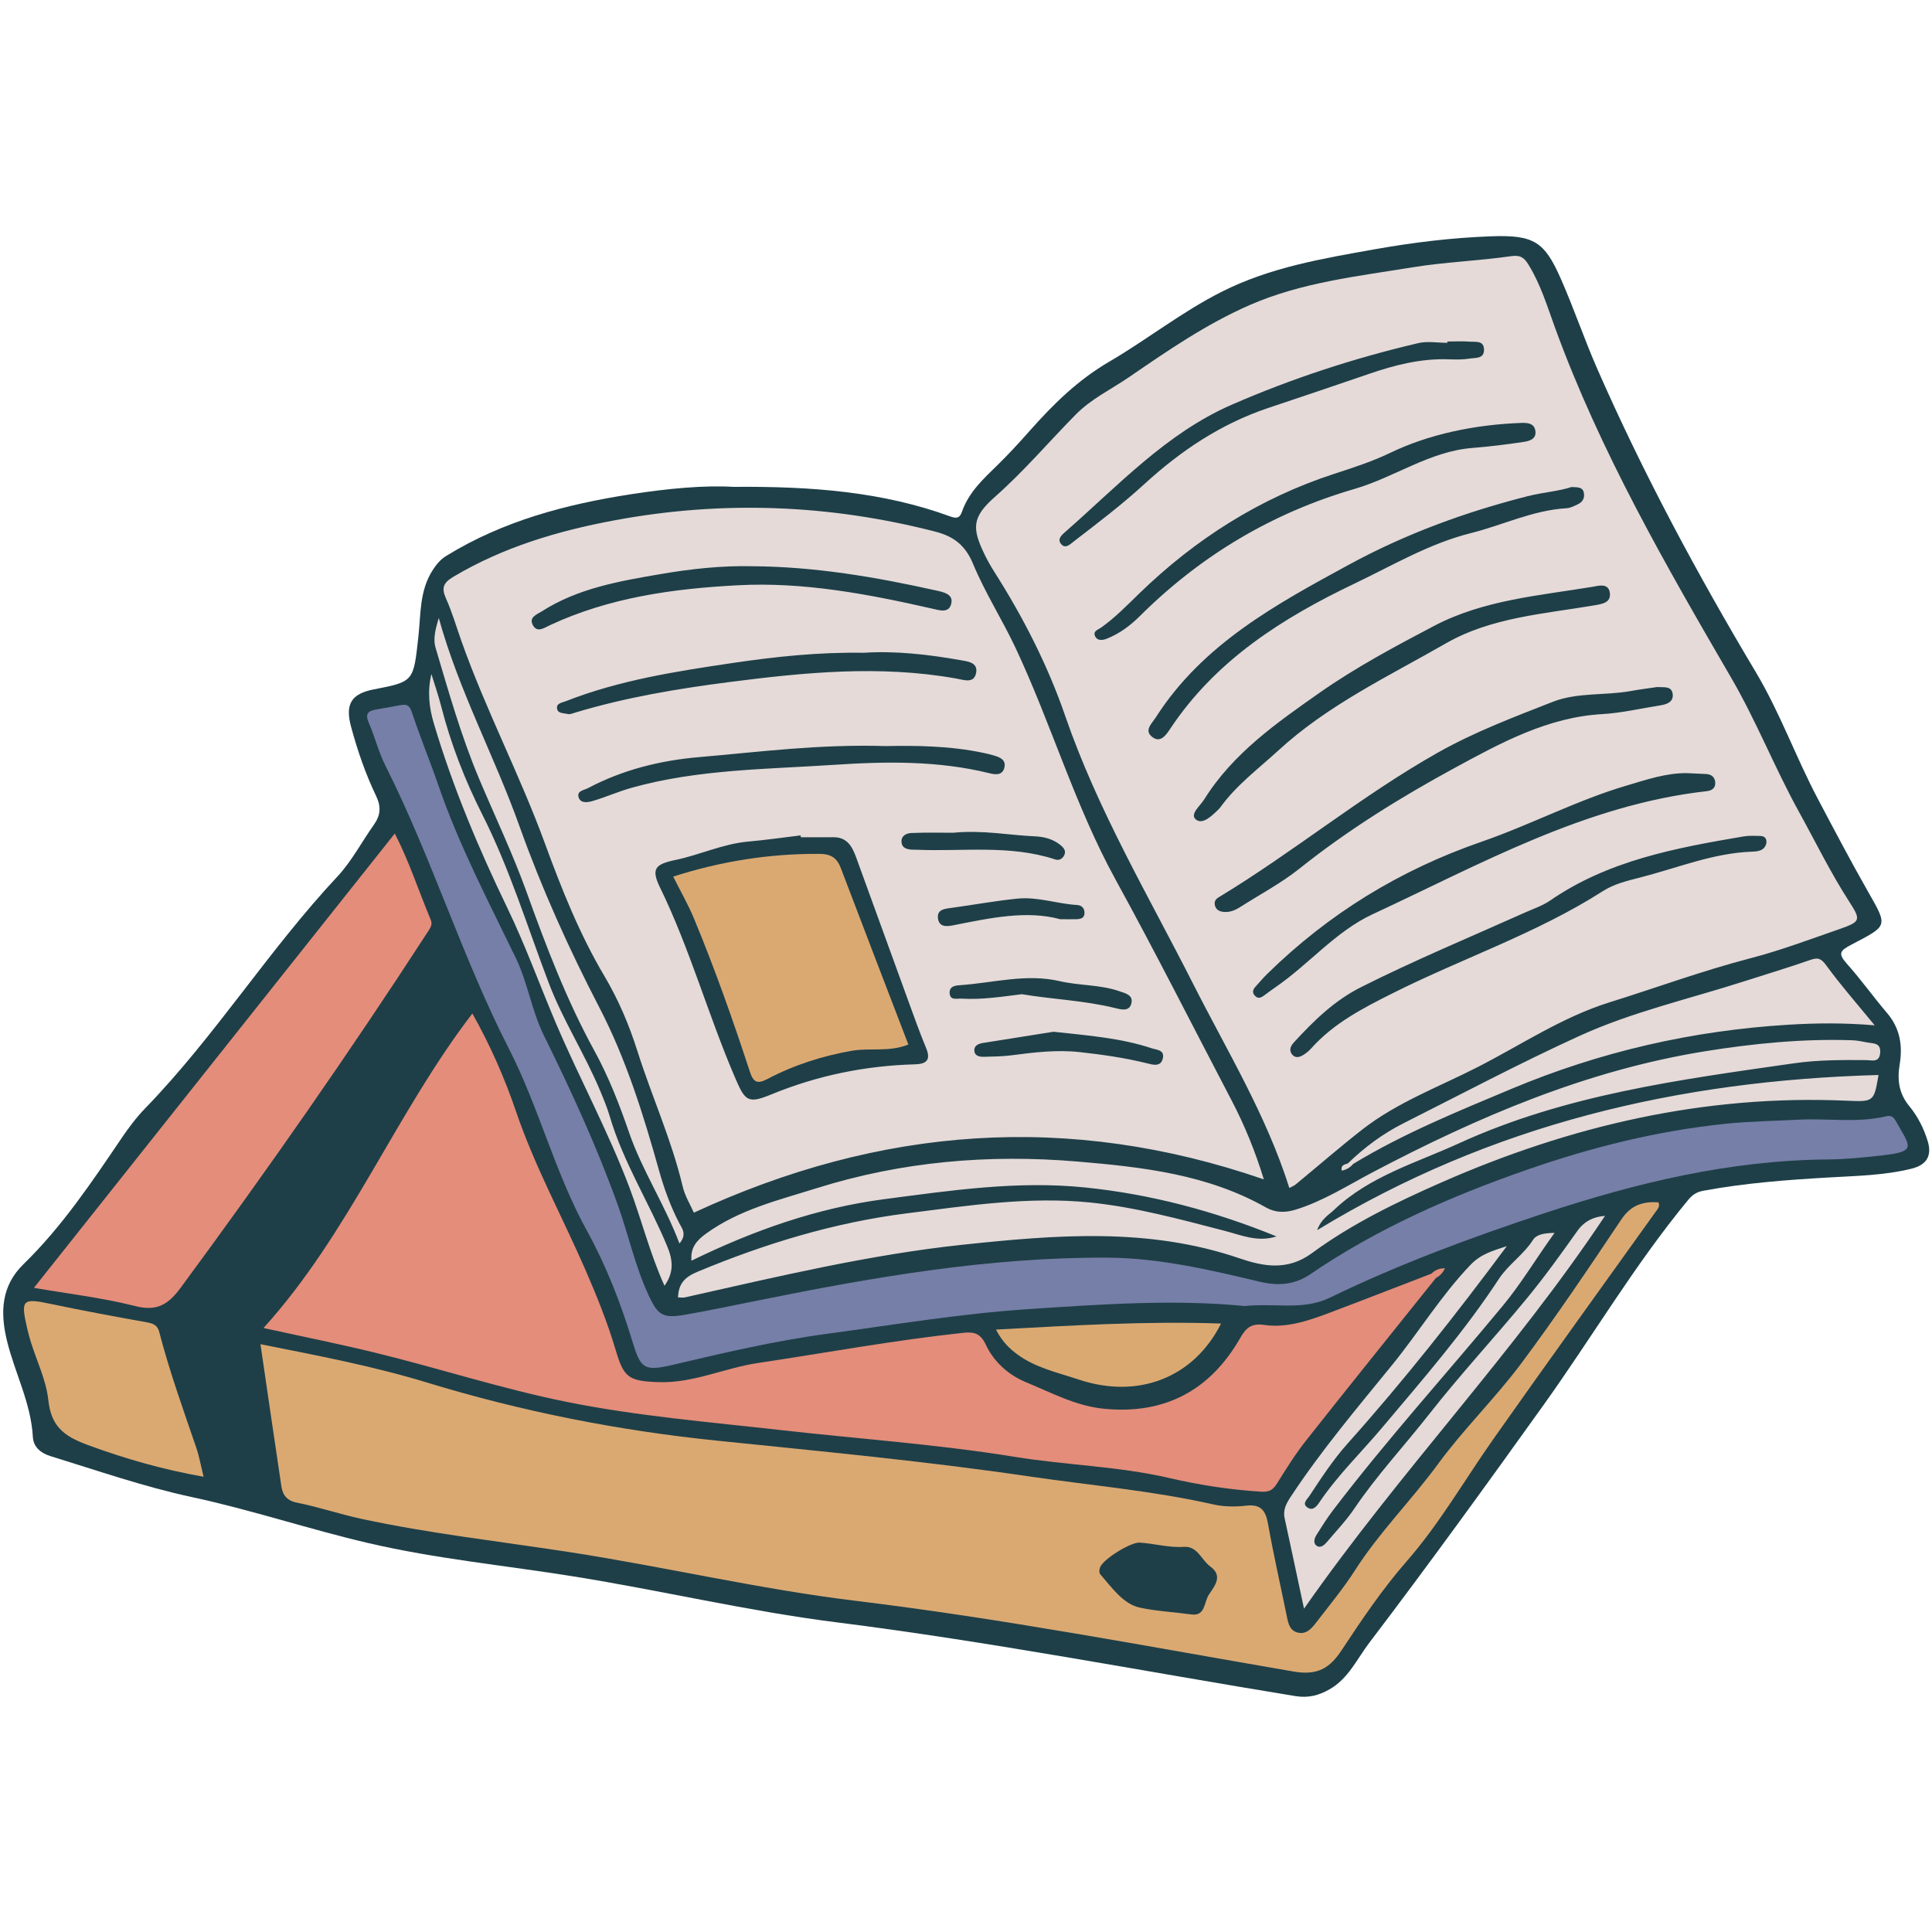 <svg xmlns="http://www.w3.org/2000/svg" xmlns:xlink="http://www.w3.org/1999/xlink" width="500" zoomAndPan="magnify" viewBox="0 0 375 375" height="500" preserveAspectRatio="xMidYMid meet" version="1.0"><defs><clipPath id="25043d98d4"><path d="M 0 45.453 L 375 45.453 L 375 329.703 L 0 329.703 Z M 0 45.453 " clip-rule="nonzero"/></clipPath></defs><g clip-path="url(#25043d98d4)"><path fill="#1e3f48" d="M 371.059 226.832 C 365.84 228.133 360.48 228.227 355.152 228.535 C 346.93 229.004 338.727 229.621 330.609 231.125 C 329.301 231.371 328.492 231.914 327.648 232.934 C 317.27 245.496 309.02 259.559 299.559 272.773 C 288.477 288.254 277.32 303.68 265.797 318.836 C 263.383 322.008 261.738 325.801 258.059 327.898 C 255.973 329.082 253.965 329.625 251.43 329.211 C 221.754 324.371 192.219 318.652 162.367 314.891 C 145.234 312.734 128.406 308.715 111.363 305.988 C 98.062 303.855 84.609 302.57 71.48 299.508 C 60.012 296.836 48.793 293.062 37.289 290.594 C 27.895 288.578 18.906 285.434 9.781 282.629 C 7.898 282.051 6.484 280.848 6.379 278.918 C 6.02 272.328 2.887 266.523 1.359 260.27 C 0.012 254.762 0.223 249.605 4.531 245.406 C 12.02 238.117 17.777 229.508 23.594 220.922 C 24.965 218.898 26.453 216.906 28.152 215.152 C 41.766 201.129 52.129 184.41 65.473 170.152 C 68.258 167.176 70.203 163.418 72.586 160.059 C 73.863 158.258 74.008 156.594 73.008 154.508 C 70.941 150.199 69.379 145.668 68.137 141.043 C 66.957 136.656 68.188 134.656 72.562 133.809 C 80.383 132.293 80.242 132.277 81.207 123.582 C 81.691 119.227 81.398 114.672 83.977 110.676 C 84.73 109.508 85.473 108.605 86.637 107.887 C 97.652 101.102 109.84 97.887 122.469 95.93 C 129.539 94.836 136.617 94.156 142.395 94.5 C 157.645 94.375 171.355 95.449 184.516 100.266 C 185.871 100.762 186.344 100.383 186.727 99.297 C 188.027 95.574 190.809 93.004 193.535 90.348 C 195.77 88.172 197.879 85.863 199.945 83.531 C 204.473 78.422 209.25 73.738 215.262 70.227 C 222.648 65.914 229.363 60.559 237.082 56.656 C 246.531 51.879 256.668 50.195 266.848 48.383 C 274.309 47.055 281.832 46.141 289.391 45.867 C 297.777 45.562 299.766 46.934 302.895 53.977 C 305.465 59.77 307.488 65.805 310.035 71.605 C 318.949 91.926 329.441 111.434 340.805 130.469 C 345.508 138.344 348.57 146.98 352.844 155.059 C 356.07 161.16 359.27 167.258 362.695 173.258 C 366.477 179.883 366.391 179.656 359.445 183.309 C 357.191 184.492 356.641 185.012 358.473 187.059 C 361.219 190.129 363.617 193.508 366.289 196.641 C 368.809 199.59 369.328 202.969 368.727 206.598 C 368.23 209.602 368.555 212.234 370.605 214.715 C 372.227 216.676 373.41 219.02 374.164 221.484 C 375.035 224.324 373.961 226.109 371.059 226.832 Z M 371.059 226.832 " fill-opacity="1" fill-rule="nonzero"/></g><path fill="#767fa7" d="M 367.969 217.582 C 370.723 222.488 372.148 223.469 365.648 224.223 C 362.004 224.645 358.328 225.02 354.668 225.051 C 335.766 225.219 317.727 229.551 299.879 235.445 C 285.617 240.156 271.594 245.344 258.09 251.895 C 252.953 254.387 247.574 252.887 241.617 253.504 C 227.945 252.156 213.59 253.164 199.266 254.125 C 186.297 254.996 173.457 257.152 160.574 258.883 C 150.406 260.25 140.508 262.582 130.57 264.918 C 124.996 266.23 124.355 265.645 122.746 260.359 C 120.48 252.902 117.641 245.633 113.887 238.816 C 107.684 227.566 104.621 214.984 98.812 203.625 C 89.688 185.777 83.824 166.535 74.824 148.645 C 73.484 145.98 72.766 143.008 71.57 140.262 C 70.867 138.648 71.359 138.008 72.898 137.738 C 74.539 137.449 76.176 137.148 77.816 136.855 C 78.934 136.66 79.492 136.887 79.93 138.203 C 81.535 143.043 83.484 147.77 85.145 152.59 C 89.137 164.164 94.812 174.977 100.121 185.953 C 102.449 190.77 103.164 196.105 105.543 200.934 C 110.836 211.676 115.848 222.551 119.906 233.863 C 122.004 239.715 123.289 245.832 125.938 251.5 C 127.691 255.25 128.617 255.961 132.996 255.188 C 137.809 254.34 142.594 253.336 147.387 252.367 C 169.668 247.867 192.02 244.004 214.871 244.109 C 224.992 244.16 234.738 246.453 244.477 248.773 C 248.062 249.629 251.277 249.406 254.336 247.32 C 267.387 238.418 281.715 232.145 296.551 226.992 C 308.969 222.676 321.691 219.5 334.797 218.137 C 339.555 217.641 344.359 217.582 349.141 217.328 C 354.797 217.031 360.504 218.012 366.109 216.668 C 367.129 216.426 367.566 216.871 367.969 217.582 Z M 367.969 217.582 " fill-opacity="1" fill-rule="nonzero"/><path fill="#e48d7a" d="M 26.27 253.516 C 19.855 251.883 13.219 251.121 6.582 249.969 C 30.113 220.348 53.387 191.043 76.625 161.789 C 79.277 166.867 81.211 172.789 83.598 178.516 C 83.961 179.383 83.629 179.949 83.18 180.645 C 67.879 204.246 51.777 227.293 35.082 249.93 C 32.723 253.125 30.531 254.605 26.27 253.516 Z M 277.844 247.211 C 271.125 249.793 264.418 252.422 257.68 254.949 C 253.719 256.434 249.613 257.781 245.371 257.168 C 242.824 256.797 241.809 257.809 240.727 259.699 C 234.871 269.914 226.055 274.582 214.301 273.441 C 208.895 272.918 204.141 270.352 199.219 268.32 C 195.656 266.848 192.902 264.316 191.32 260.957 C 190.254 258.695 188.926 258.488 186.93 258.703 C 173.559 260.133 160.336 262.578 147.047 264.57 C 140.59 265.535 134.531 268.508 127.809 268.27 C 122.078 268.066 121.102 267.449 119.527 262.125 C 117.922 256.684 115.793 251.438 113.531 246.25 C 109.094 236.082 103.77 226.332 100.168 215.754 C 97.941 209.207 95.105 202.77 91.684 196.719 C 76.742 216.199 67.777 239.414 51.145 257.762 C 58.629 259.406 65.691 260.824 72.688 262.527 C 85.172 265.566 97.406 269.574 110.027 272.113 C 123.77 274.879 137.711 276.02 151.613 277.586 C 166.727 279.293 181.918 280.332 196.953 282.773 C 206.922 284.395 217.102 284.594 226.973 286.887 C 232.836 288.25 238.727 289.152 244.73 289.535 C 246.383 289.641 247.078 289.195 247.867 287.938 C 249.637 285.113 251.41 282.258 253.473 279.645 C 261.824 269.07 270.285 258.582 278.703 248.062 C 279.465 247.645 280.066 247.074 280.461 246.176 C 279.391 246.156 278.551 246.504 277.844 247.211 Z M 277.844 247.211 " fill-opacity="1" fill-rule="nonzero"/><path fill="#daa972" d="M 314.711 236.676 C 308.398 246.105 302.066 255.539 295.281 264.629 C 290.223 271.402 284.086 277.375 279.094 284.195 C 273.957 291.215 267.762 297.371 263.055 304.719 C 260.719 308.367 257.93 311.73 255.277 315.172 C 254.461 316.23 253.438 317.266 251.898 316.887 C 250.359 316.504 250.059 315.156 249.785 313.797 C 248.57 307.812 247.203 301.855 246.137 295.844 C 245.668 293.215 244.77 291.902 241.84 292.25 C 239.766 292.496 237.547 292.465 235.516 292.008 C 223.672 289.332 211.598 288.312 199.625 286.551 C 179.477 283.586 159.227 281.695 139 279.613 C 119.914 277.648 101.254 273.961 82.945 268.371 C 72.359 265.137 61.531 263.094 50.555 260.906 C 51.93 270.277 53.242 279.344 54.602 288.402 C 54.859 290.145 55.609 291.262 57.668 291.672 C 61.91 292.516 66.039 293.93 70.27 294.836 C 83.559 297.684 97.062 299.184 110.477 301.254 C 129.062 304.121 147.41 308.457 166.09 310.719 C 194.621 314.176 222.832 319.594 251.133 324.453 C 255.84 325.258 258.172 323.695 260.418 320.289 C 264.344 314.336 268.332 308.434 273.039 303.039 C 279.434 295.719 284.266 287.27 289.836 279.355 C 300.285 264.512 310.926 249.801 321.484 235.035 C 321.805 234.59 322.211 234.172 321.91 233.363 C 318.961 233.191 316.609 233.84 314.711 236.676 Z M 234.684 309.457 C 233.656 310.957 234.004 313.664 231.352 313.375 C 227.773 312.887 224.375 312.723 221.223 312.035 C 217.961 311.32 215.785 308.098 213.531 305.531 C 213.316 305.285 213.375 304.676 213.492 304.293 C 213.988 302.684 219.457 299.32 221.184 299.422 C 224.059 299.586 226.852 300.445 229.773 300.242 C 232.453 300.059 233.184 302.793 234.91 304.051 C 237.332 305.812 235.926 307.637 234.684 309.457 Z M 38.094 280.996 C 38.688 282.738 39.004 284.574 39.52 286.637 C 31.586 285.23 24.227 283.133 16.902 280.422 C 12.234 278.691 9.91 276.723 9.371 271.703 C 8.961 267.91 7.172 264.266 6.008 260.551 C 5.742 259.699 5.508 258.84 5.305 257.973 C 3.965 252.219 4.316 251.922 9.879 253.094 C 16.059 254.398 22.277 255.543 28.496 256.66 C 29.723 256.883 30.562 257.203 30.902 258.512 C 32.879 266.141 35.551 273.547 38.094 280.996 Z M 193.312 258.074 C 207.98 257.277 222.297 256.391 237.008 256.898 C 231.746 267.379 220.961 271.641 209.363 267.766 C 205.293 266.406 200.961 265.488 197.406 262.844 C 195.895 261.719 194.535 260.406 193.312 258.074 Z M 163.23 168.562 C 167.547 179.945 171.926 191.301 176.312 202.742 C 172.594 204.258 168.852 203.332 165.281 203.965 C 159.562 204.973 154.09 206.723 148.961 209.43 C 147.059 210.434 146.242 210.152 145.547 208.016 C 142.277 198 138.758 188.066 134.723 178.332 C 133.547 175.5 132 172.824 130.66 170.145 C 140.047 167.141 149.406 165.68 159.023 165.734 C 161.328 165.746 162.461 166.527 163.23 168.562 Z M 163.23 168.562 " fill-opacity="1" fill-rule="nonzero"/><path fill="#e5dad8" d="M 89.621 124.594 C 94.344 137.887 100.906 150.418 105.75 163.656 C 109 172.543 112.492 181.324 117.332 189.484 C 120.07 194.105 122.133 198.984 123.746 204.09 C 126.523 212.863 130.379 221.277 132.504 230.281 C 132.957 232.184 134.047 233.934 134.68 235.379 C 170.801 218.652 207.383 215.832 245.312 228.918 C 243.676 223.598 241.617 218.48 239.043 213.57 C 231.559 199.281 224.297 184.871 216.535 170.738 C 208.629 156.344 204.07 140.555 197.125 125.77 C 194.52 120.23 191.195 115.051 188.863 109.43 C 187.359 105.805 185.082 104.098 181.527 103.184 C 160.941 97.895 140.219 97.102 119.316 100.988 C 108.312 103.035 97.719 106.176 88.004 111.949 C 86.055 113.105 85.641 114.102 86.57 116.172 C 87.789 118.891 88.617 121.781 89.621 124.594 Z M 177.59 206.586 C 167.961 206.852 158.703 208.738 149.754 212.41 C 145.129 214.309 144.633 213.742 142.629 209.066 C 137.426 196.934 133.902 184.145 128.102 172.242 C 126.363 168.68 127.117 167.746 131.059 166.93 C 135.816 165.949 140.273 163.797 145.184 163.355 C 148.602 163.051 152.004 162.559 155.414 162.148 C 155.418 162.27 155.426 162.387 155.43 162.508 C 157.539 162.508 159.648 162.523 161.754 162.504 C 164.379 162.477 165.391 164.262 166.152 166.348 C 169.516 175.617 172.875 184.887 176.254 194.148 C 177.391 197.266 178.5 200.398 179.773 203.461 C 180.754 205.824 179.707 206.527 177.59 206.586 Z M 225.715 205.387 C 225.344 207.188 223.688 206.648 222.684 206.398 C 218.367 205.328 214.02 204.703 209.59 204.215 C 205.074 203.719 200.727 204.266 196.344 204.832 C 194.562 205.062 192.809 205.074 191.035 205.125 C 190.109 205.152 189.121 204.969 189.113 203.82 C 189.109 202.938 189.938 202.578 190.75 202.445 C 195.555 201.676 200.363 200.914 204.492 200.262 C 211.391 201.012 217.59 201.492 223.535 203.469 C 224.523 203.797 226.051 203.766 225.715 205.387 Z M 217.152 192.355 C 218.418 192.785 220.074 193.121 219.57 194.867 C 219.121 196.43 217.438 195.906 216.367 195.645 C 210.41 194.18 204.285 193.977 198.348 192.973 C 194.387 193.461 190.531 194.078 186.633 193.832 C 185.762 193.777 184.375 194.273 184.32 192.711 C 184.27 191.297 185.719 191.266 186.52 191.211 C 192.895 190.75 199.211 188.941 205.688 190.441 C 209.461 191.316 213.43 191.098 217.152 192.355 Z M 210.504 177.191 C 210.5 178.246 209.711 178.398 208.891 178.418 C 208.113 178.438 207.332 178.422 205.789 178.422 C 199.281 176.641 192.207 178.18 185.109 179.582 C 183.969 179.809 182.383 180.07 182.086 178.406 C 181.75 176.527 183.309 176.406 184.68 176.219 C 188.953 175.629 193.207 174.855 197.496 174.422 C 201.402 174.023 205.184 175.434 209.062 175.66 C 209.945 175.715 210.508 176.273 210.504 177.191 Z M 200.926 162.336 C 202.684 162.41 204.465 162.879 205.887 164.07 C 206.48 164.566 207.012 165.207 206.523 166.086 C 206.152 166.758 205.508 167.047 204.824 166.82 C 196.031 163.926 186.941 165.309 177.977 164.938 C 177.645 164.922 177.309 164.938 176.977 164.918 C 176.031 164.855 175.105 164.602 174.988 163.527 C 174.844 162.227 175.941 161.719 176.906 161.684 C 179.91 161.562 182.922 161.637 184.969 161.637 C 190.969 161.074 195.922 162.129 200.926 162.336 Z M 192.879 146.629 C 194.125 146.984 195.367 147.5 194.922 149.102 C 194.52 150.543 193.148 150.355 192.109 150.098 C 182.133 147.621 171.949 147.785 161.875 148.453 C 148.727 149.324 135.426 149.316 122.578 152.914 C 120.023 153.629 117.574 154.73 115.027 155.477 C 114.148 155.73 112.766 155.992 112.34 154.848 C 111.844 153.508 113.348 153.387 114.113 152.984 C 120.887 149.398 128.191 147.594 135.758 146.949 C 147.379 145.953 158.969 144.418 171.898 144.812 C 177.469 144.711 184.258 144.719 190.949 146.148 C 191.598 146.285 192.242 146.445 192.879 146.629 Z M 189.461 130.625 C 189.039 132.738 187.117 131.973 185.578 131.699 C 170.809 129.062 156.125 130.508 141.41 132.406 C 131.379 133.703 121.453 135.367 111.758 138.281 C 111.234 138.441 110.633 138.711 110.156 138.586 C 109.387 138.383 108.141 138.539 108.109 137.375 C 108.086 136.488 109.062 136.398 109.801 136.109 C 120.207 132.027 131.141 130.324 142.113 128.699 C 150.488 127.461 158.871 126.559 167.66 126.703 C 173.719 126.305 180.02 127.008 186.281 128.109 C 187.77 128.371 189.879 128.539 189.461 130.625 Z M 105.176 118.656 C 112.188 114.172 120.234 112.797 128.195 111.434 C 134.086 110.422 140.074 109.762 146.098 109.906 C 158.156 109.988 169.957 111.996 181.684 114.609 C 183.148 114.934 184.996 115.305 184.664 117.039 C 184.258 119.137 182.395 118.465 180.824 118.109 C 168.445 115.301 155.953 112.922 143.215 113.598 C 130.672 114.258 118.238 115.965 106.648 121.395 C 105.613 121.879 104.27 122.875 103.438 121.355 C 102.586 119.793 104.219 119.27 105.176 118.656 Z M 362.492 202.352 C 363.637 202.566 365.074 202.383 364.941 204.309 C 364.805 206.336 363.316 205.773 362.227 205.766 C 357.547 205.73 352.879 205.715 348.223 206.383 C 326.062 209.555 303.816 212.473 283.199 221.914 C 274.883 225.719 265.844 228.281 258.949 234.828 C 257.879 235.848 256.484 236.551 255.648 238.781 C 289.438 218.215 325.859 209.723 364.621 208.656 C 363.73 213.832 363.73 213.883 358.461 213.648 C 330.902 212.426 304.887 218.461 279.738 229.527 C 270.926 233.406 262.355 237.57 254.652 243.23 C 249.836 246.77 245.086 245.777 240.496 244.211 C 222.848 238.199 204.965 239.688 186.957 241.59 C 168.66 243.527 150.836 247.82 132.945 251.82 C 132.539 251.91 132.09 251.828 131.605 251.828 C 131.699 249.137 132.918 247.871 135.438 246.824 C 148.516 241.383 161.949 237.285 176.012 235.508 C 187.828 234.016 199.691 232.191 211.613 233.406 C 220.426 234.305 229.023 236.652 237.617 238.879 C 240.875 239.719 244.125 241.18 247.766 239.984 C 235.797 235.109 223.438 231.785 210.512 230.477 C 197.422 229.148 184.516 231.074 171.645 232.758 C 158.602 234.461 146.254 238.82 134.219 244.699 C 133.953 242.125 135.316 240.699 137.066 239.43 C 143.52 234.762 151.094 232.953 158.531 230.621 C 175.051 225.438 191.93 224.008 209.047 225.449 C 221.688 226.512 234.34 227.926 245.727 234.371 C 247.543 235.398 249.441 235.426 251.52 234.781 C 256.887 233.117 261.555 230.105 266.457 227.523 C 286.887 216.777 307.977 207.746 330.941 204.051 C 340.387 202.531 349.93 201.59 359.539 201.914 C 360.527 201.949 361.512 202.168 362.492 202.352 Z M 254.113 290.422 C 253.695 291.055 252.625 291.891 253.852 292.652 C 254.852 293.273 255.578 292.359 256.047 291.664 C 259.609 286.367 264.199 281.941 268.285 277.09 C 276.172 267.727 284.215 258.48 290.957 248.203 C 292.773 245.434 295.719 243.539 297.551 240.672 C 298.262 239.566 299.73 239.352 301.742 239.297 C 298.121 244.312 295.293 249.094 291.734 253.398 C 280.734 266.688 269.141 279.484 258.68 293.219 C 257.535 294.719 256.543 296.34 255.523 297.934 C 255.082 298.625 254.855 299.574 255.586 300.055 C 256.328 300.547 257.074 299.879 257.582 299.273 C 259.379 297.145 261.324 295.109 262.879 292.809 C 267.262 286.332 272.594 280.621 277.402 274.488 C 283.438 266.789 290.113 259.602 296.336 252.047 C 299.801 247.84 302.992 243.398 306.148 238.949 C 307.578 236.93 309.414 236.168 311.531 236 C 293.875 262.551 271.699 285.617 253.109 312.246 C 251.754 305.91 250.57 300.297 249.348 294.691 C 248.977 292.996 249.723 291.742 250.613 290.391 C 256.523 281.445 263.43 273.266 270.18 264.98 C 275.383 258.594 279.672 251.52 285.41 245.52 C 287.473 243.367 289.758 242.777 292.469 241.879 C 282.547 255.219 272.461 268.02 261.582 280.176 C 258.742 283.352 256.445 286.895 254.113 290.422 Z M 84.551 125.75 C 83.984 123.824 84.617 121.863 85.164 119.941 C 89.035 133.992 95.965 146.75 100.805 160.301 C 105.148 172.449 110.406 184.133 116.363 195.613 C 121.5 205.512 124.879 216.324 127.898 227.125 C 128.895 230.684 130.125 234.078 131.809 237.352 C 132.352 238.402 133.418 239.578 131.879 241.359 C 129.023 233.77 124.652 227.223 122.098 219.809 C 120.223 214.363 118.129 208.98 115.367 203.945 C 109.973 194.109 106 183.688 102.223 173.18 C 99.527 165.688 96.094 158.512 93.008 151.191 C 89.52 142.918 87.094 134.32 84.551 125.75 Z M 84.234 140.508 C 83.27 137.285 82.938 134.25 83.734 130.824 C 84.367 132.898 85.086 134.949 85.621 137.051 C 87.496 144.379 90.234 151.414 93.625 158.125 C 98.938 168.637 102.355 179.867 106.516 190.805 C 109.293 198.105 113.543 204.625 116.523 211.793 C 117.195 213.41 117.871 215.055 118.359 216.703 C 120.98 225.602 125.996 233.426 129.512 241.922 C 130.633 244.637 130.832 246.953 128.98 249.57 C 126.145 243.328 124.543 236.777 122.18 230.516 C 118.051 219.582 112.48 209.344 107.918 198.641 C 104.754 191.211 102.031 183.602 98.512 176.309 C 92.914 164.719 87.926 152.887 84.234 140.508 Z M 363.875 199.016 C 357.945 198.516 352.605 198.566 347.23 198.891 C 328.535 200.016 310.617 204.117 293.316 211.371 C 282.855 215.758 272.371 220.023 262.641 225.926 C 262.066 226.625 261.328 227.039 260.438 227.223 C 260.184 226.168 260.945 226.035 261.617 225.824 C 264.836 222.699 268.41 220.043 272.414 218.027 C 283.738 212.32 294.957 206.375 306.484 201.109 C 316.793 196.395 327.926 193.891 338.699 190.422 C 342.926 189.059 347.188 187.793 351.379 186.324 C 352.895 185.789 353.504 186.047 354.496 187.41 C 357.305 191.262 360.469 194.852 363.875 199.016 Z M 358.949 175.031 C 355.316 169.41 352.395 163.402 349.168 157.559 C 344.48 149.074 340.953 140.047 336.066 131.637 C 323.316 109.699 310.621 87.699 301.871 63.723 C 300.352 59.555 299.066 55.266 296.715 51.43 C 295.918 50.129 295.223 49.445 293.324 49.719 C 286.938 50.641 280.445 50.855 274.086 51.898 C 263.465 53.637 252.707 54.797 242.641 59.18 C 234.195 62.859 226.707 68.02 219.176 73.184 C 215.695 75.57 211.84 77.383 208.812 80.453 C 203.57 85.77 198.746 91.469 193.117 96.438 C 188.656 100.379 188.598 102.492 191.16 107.727 C 191.695 108.82 192.301 109.895 192.953 110.922 C 198.59 119.777 203.375 129.141 206.773 139.004 C 213.086 157.328 222.945 173.91 231.625 191.043 C 238.195 204.012 245.793 216.441 250.262 230.586 C 250.781 230.297 251.191 230.145 251.516 229.879 C 255.812 226.34 260.016 222.68 264.402 219.254 C 271.215 213.934 279.336 210.953 286.934 207.059 C 295.332 202.754 303.277 197.406 312.344 194.574 C 321.461 191.727 330.434 188.422 339.699 186.012 C 345.594 184.48 351.336 182.32 357.102 180.312 C 361.156 178.898 361.234 178.566 358.949 175.031 Z M 205.863 105.473 C 205.234 104.586 206.117 103.805 206.785 103.223 C 216.992 94.297 226.367 84.105 239.016 78.582 C 250.688 73.484 262.836 69.516 275.273 66.602 C 277.07 66.184 279.047 66.543 280.941 66.543 C 280.941 66.457 280.941 66.375 280.938 66.289 C 282.387 66.289 283.844 66.199 285.281 66.316 C 286.398 66.406 288.039 66.023 288.047 67.887 C 288.055 69.695 286.379 69.41 285.293 69.594 C 283.988 69.812 282.625 69.797 281.289 69.746 C 275.859 69.535 270.723 70.844 265.648 72.598 C 259.148 74.84 252.625 77.016 246.105 79.207 C 236.984 82.273 229.172 87.5 222.141 93.941 C 217.777 97.938 213.086 101.508 208.41 105.102 C 207.66 105.68 206.719 106.672 205.863 105.473 Z M 214.906 123.941 C 214.184 124.234 213.027 124.516 212.551 123.473 C 212.102 122.488 213.129 122.234 213.742 121.801 C 216.477 119.859 218.789 117.461 221.191 115.133 C 232.047 104.617 244.531 96.676 258.961 91.973 C 262.656 90.77 266.344 89.586 269.863 87.887 C 277.211 84.348 286.125 82.379 295.672 82.074 C 296.453 82.113 297.715 82.121 297.992 83.5 C 298.328 85.191 296.898 85.605 295.727 85.777 C 292.438 86.27 289.125 86.684 285.809 86.945 C 277.484 87.605 270.695 92.637 262.934 94.895 C 246.91 99.555 233.031 107.852 221.199 119.625 C 219.387 121.43 217.301 122.977 214.906 123.941 Z M 227.172 141.406 C 226.398 142.566 225.32 144.242 223.758 143.129 C 221.934 141.832 223.531 140.508 224.371 139.195 C 233.473 124.984 247.73 117.27 261.91 109.559 C 272.844 103.617 284.5 99.355 296.562 96.297 C 299.441 95.566 302.465 95.367 305.035 94.531 C 306.23 94.605 307.219 94.473 307.434 95.703 C 307.609 96.719 307.152 97.453 306.266 97.875 C 305.566 98.211 304.82 98.609 304.074 98.648 C 297.551 99.02 291.688 101.934 285.469 103.484 C 277.453 105.488 270.301 109.746 262.906 113.277 C 248.93 119.953 236.012 128.117 227.172 141.406 Z M 232.117 159.059 C 230.879 158.035 232.949 156.43 233.727 155.176 C 239.305 146.23 247.805 140.305 256.148 134.449 C 263.137 129.551 270.75 125.484 278.328 121.5 C 287.941 116.441 298.715 115.617 309.203 113.883 C 310.562 113.613 312.203 113.227 312.469 115.062 C 312.738 116.93 311.066 117.223 309.566 117.48 C 299.719 119.152 289.441 119.828 280.66 124.871 C 269.504 131.273 257.75 136.82 248.102 145.688 C 244.246 149.227 240.02 152.352 236.91 156.645 C 236.777 156.824 236.629 156.992 236.469 157.145 C 235.211 158.359 233.43 160.141 232.117 159.059 Z M 237.297 176.973 C 236.566 176.863 236.027 176.504 235.836 175.805 C 235.652 175.121 235.812 174.609 236.539 174.168 C 251.109 165.363 264.27 154.434 279.133 146.055 C 286.246 142.047 293.836 139.188 301.375 136.23 C 306.148 134.355 311.473 135.035 316.492 134.133 C 318.238 133.816 320 133.602 321.664 133.352 C 322.934 133.457 324.52 133.074 324.676 134.781 C 324.812 136.285 323.492 136.723 322.199 136.926 C 318.469 137.5 314.762 138.395 311.016 138.605 C 300.426 139.207 291.355 144.164 282.457 148.996 C 271.922 154.719 261.676 161.055 252.234 168.59 C 248.688 171.422 244.605 173.578 240.762 176.031 C 239.711 176.703 238.602 177.172 237.297 176.973 Z M 247.523 191.652 C 246.789 192.156 246.078 192.695 245.363 193.223 C 244.789 193.645 244.199 193.926 243.598 193.293 C 243.027 192.699 243.145 192.105 243.668 191.539 C 244.422 190.719 245.133 189.859 245.926 189.078 C 257.863 177.355 271.742 168.848 287.582 163.375 C 297.113 160.078 306.09 155.309 315.816 152.449 C 319.66 151.32 323.426 150.008 327.5 150.066 C 328.723 150.121 329.949 150.168 331.172 150.238 C 332.207 150.297 332.871 150.863 332.926 151.887 C 332.984 152.961 332.305 153.449 331.27 153.566 C 307.715 156.223 287.387 167.723 266.441 177.445 C 259.23 180.789 254.047 187.195 247.523 191.652 Z M 342.859 163.602 C 342.531 165.246 340.992 165.27 339.945 165.312 C 332.391 165.609 325.465 168.516 318.281 170.34 C 315.805 170.969 313.281 171.582 311.113 172.969 C 298.301 181.164 283.859 185.992 270.359 192.766 C 264.543 195.68 258.852 198.602 254.457 203.543 C 254.09 203.957 253.648 204.316 253.191 204.625 C 252.414 205.156 251.48 205.523 250.797 204.668 C 250.195 203.914 250.41 203.129 251.148 202.324 C 255.004 198.121 259.008 194.195 264.219 191.582 C 274.652 186.344 285.418 181.859 296.062 177.098 C 297.684 176.371 299.426 175.797 300.867 174.801 C 312.184 166.996 325.27 164.586 338.414 162.352 C 339.496 162.168 340.633 162.23 341.746 162.266 C 342.531 162.293 342.941 162.777 342.859 163.602 Z M 342.859 163.602 " fill-opacity="1" fill-rule="nonzero"/></svg>